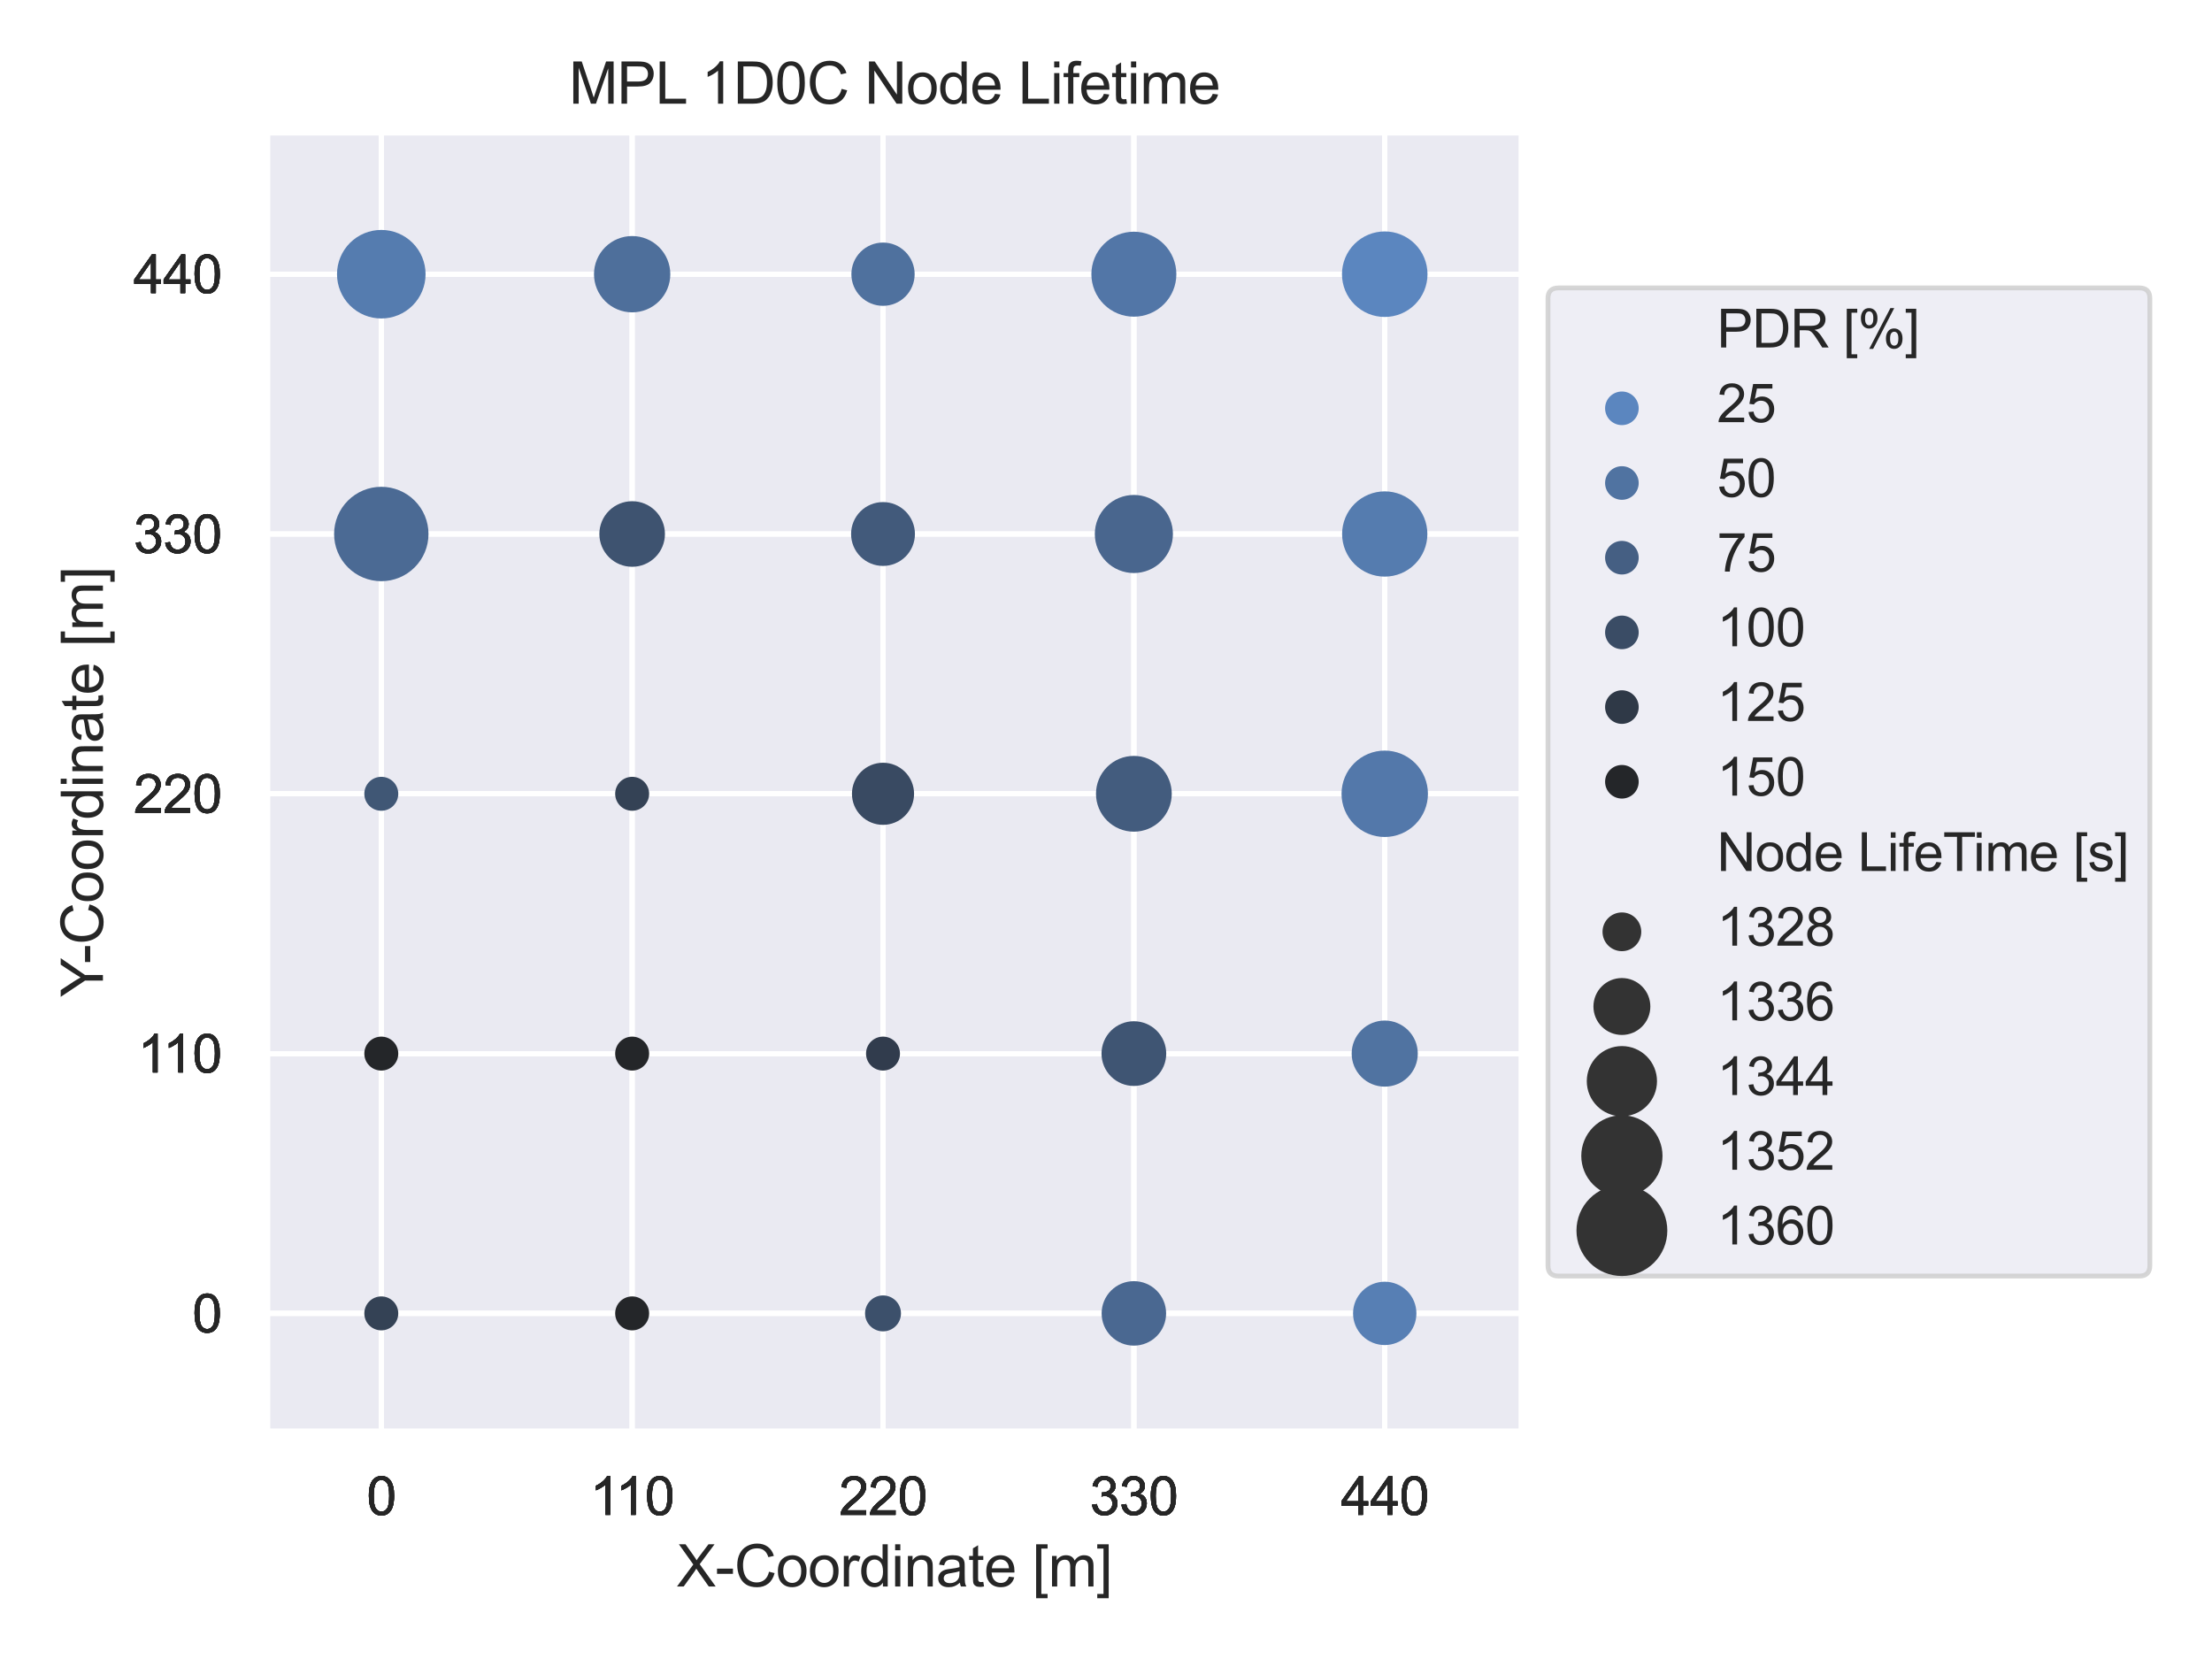 <?xml version="1.0" encoding="utf-8" standalone="no"?>
<!DOCTYPE svg PUBLIC "-//W3C//DTD SVG 1.1//EN"
  "http://www.w3.org/Graphics/SVG/1.1/DTD/svg11.dtd">
<svg xmlns:xlink="http://www.w3.org/1999/xlink" width="460.8pt" height="345.6pt" viewBox="0 0 460.8 345.6" xmlns="http://www.w3.org/2000/svg" version="1.1">
 <defs>
  <style type="text/css">*{stroke-linejoin: round; stroke-linecap: butt}</style>
 </defs>
 <g id="figure_1">
  <g id="patch_1">
   <path d="M 0 345.6 
L 460.8 345.6 
L 460.8 0 
L 0 0 
z
" style="fill: #ffffff"/>
  </g>
  <g id="axes_1">
   <g id="patch_2">
    <path d="M 55.676 298.204 
L 316.97 298.204 
L 316.97 27.6 
L 55.676 27.6 
z
" style="fill: #eaeaf2"/>
   </g>
   <g id="matplotlib.axis_1">
    <g id="xtick_1">
     <g id="line2d_1">
      <path d="M 79.43 298.204 
L 79.43 27.6 
" clip-path="url(#pc872384993)" style="fill: none; stroke: #ffffff; stroke-linecap: round"/>
     </g>
     <g id="text_1">
      <!-- 0 -->
      <g style="fill: #262626" transform="translate(76.372 315.577)scale(0.11 -0.11)">
       <defs>
        <path id="ArialMT-30" d="M 266 2259 
Q 266 3072 433 3567 
Q 600 4063 929 4331 
Q 1259 4600 1759 4600 
Q 2128 4600 2406 4451 
Q 2684 4303 2865 4023 
Q 3047 3744 3150 3342 
Q 3253 2941 3253 2259 
Q 3253 1453 3087 958 
Q 2922 463 2592 192 
Q 2263 -78 1759 -78 
Q 1097 -78 719 397 
Q 266 969 266 2259 
z
M 844 2259 
Q 844 1131 1108 757 
Q 1372 384 1759 384 
Q 2147 384 2411 759 
Q 2675 1134 2675 2259 
Q 2675 3391 2411 3762 
Q 2147 4134 1753 4134 
Q 1366 4134 1134 3806 
Q 844 3388 844 2259 
z
" transform="scale(0.016)"/>
       </defs>
       <use xlink:href="#ArialMT-30"/>
      </g>
     </g>
    </g>
    <g id="xtick_2">
     <g id="line2d_2">
      <path d="M 131.689 298.204 
L 131.689 27.6 
" clip-path="url(#pc872384993)" style="fill: none; stroke: #ffffff; stroke-linecap: round"/>
     </g>
     <g id="text_2">
      <!-- 110 -->
      <g style="fill: #262626" transform="translate(122.919 315.577)scale(0.11 -0.11)">
       <defs>
        <path id="ArialMT-31" d="M 2384 0 
L 1822 0 
L 1822 3584 
Q 1619 3391 1289 3197 
Q 959 3003 697 2906 
L 697 3450 
Q 1169 3672 1522 3987 
Q 1875 4303 2022 4600 
L 2384 4600 
L 2384 0 
z
" transform="scale(0.016)"/>
       </defs>
       <use xlink:href="#ArialMT-31"/>
       <use xlink:href="#ArialMT-31" x="48.24"/>
       <use xlink:href="#ArialMT-30" x="103.855"/>
      </g>
     </g>
    </g>
    <g id="xtick_3">
     <g id="line2d_3">
      <path d="M 183.948 298.204 
L 183.948 27.6 
" clip-path="url(#pc872384993)" style="fill: none; stroke: #ffffff; stroke-linecap: round"/>
     </g>
     <g id="text_3">
      <!-- 220 -->
      <g style="fill: #262626" transform="translate(174.772 315.577)scale(0.11 -0.11)">
       <defs>
        <path id="ArialMT-32" d="M 3222 541 
L 3222 0 
L 194 0 
Q 188 203 259 391 
Q 375 700 629 1000 
Q 884 1300 1366 1694 
Q 2113 2306 2375 2664 
Q 2638 3022 2638 3341 
Q 2638 3675 2398 3904 
Q 2159 4134 1775 4134 
Q 1369 4134 1125 3890 
Q 881 3647 878 3216 
L 300 3275 
Q 359 3922 746 4261 
Q 1134 4600 1788 4600 
Q 2447 4600 2831 4234 
Q 3216 3869 3216 3328 
Q 3216 3053 3103 2787 
Q 2991 2522 2730 2228 
Q 2469 1934 1863 1422 
Q 1356 997 1212 845 
Q 1069 694 975 541 
L 3222 541 
z
" transform="scale(0.016)"/>
       </defs>
       <use xlink:href="#ArialMT-32"/>
       <use xlink:href="#ArialMT-32" x="55.615"/>
       <use xlink:href="#ArialMT-30" x="111.23"/>
      </g>
     </g>
    </g>
    <g id="xtick_4">
     <g id="line2d_4">
      <path d="M 236.206 298.204 
L 236.206 27.6 
" clip-path="url(#pc872384993)" style="fill: none; stroke: #ffffff; stroke-linecap: round"/>
     </g>
     <g id="text_4">
      <!-- 330 -->
      <g style="fill: #262626" transform="translate(227.031 315.577)scale(0.11 -0.11)">
       <defs>
        <path id="ArialMT-33" d="M 269 1209 
L 831 1284 
Q 928 806 1161 595 
Q 1394 384 1728 384 
Q 2125 384 2398 659 
Q 2672 934 2672 1341 
Q 2672 1728 2419 1979 
Q 2166 2231 1775 2231 
Q 1616 2231 1378 2169 
L 1441 2663 
Q 1497 2656 1531 2656 
Q 1891 2656 2178 2843 
Q 2466 3031 2466 3422 
Q 2466 3731 2256 3934 
Q 2047 4138 1716 4138 
Q 1388 4138 1169 3931 
Q 950 3725 888 3313 
L 325 3413 
Q 428 3978 793 4289 
Q 1159 4600 1703 4600 
Q 2078 4600 2393 4439 
Q 2709 4278 2876 4000 
Q 3044 3722 3044 3409 
Q 3044 3113 2884 2869 
Q 2725 2625 2413 2481 
Q 2819 2388 3044 2092 
Q 3269 1797 3269 1353 
Q 3269 753 2831 336 
Q 2394 -81 1725 -81 
Q 1122 -81 723 278 
Q 325 638 269 1209 
z
" transform="scale(0.016)"/>
       </defs>
       <use xlink:href="#ArialMT-33"/>
       <use xlink:href="#ArialMT-33" x="55.615"/>
       <use xlink:href="#ArialMT-30" x="111.23"/>
      </g>
     </g>
    </g>
    <g id="xtick_5">
     <g id="line2d_5">
      <path d="M 288.465 298.204 
L 288.465 27.6 
" clip-path="url(#pc872384993)" style="fill: none; stroke: #ffffff; stroke-linecap: round"/>
     </g>
     <g id="text_5">
      <!-- 440 -->
      <g style="fill: #262626" transform="translate(279.29 315.577)scale(0.11 -0.11)">
       <defs>
        <path id="ArialMT-34" d="M 2069 0 
L 2069 1097 
L 81 1097 
L 81 1613 
L 2172 4581 
L 2631 4581 
L 2631 1613 
L 3250 1613 
L 3250 1097 
L 2631 1097 
L 2631 0 
L 2069 0 
z
M 2069 1613 
L 2069 3678 
L 634 1613 
L 2069 1613 
z
" transform="scale(0.016)"/>
       </defs>
       <use xlink:href="#ArialMT-34"/>
       <use xlink:href="#ArialMT-34" x="55.615"/>
       <use xlink:href="#ArialMT-30" x="111.23"/>
      </g>
     </g>
    </g>
    <g id="xtick_6">
     <g id="line2d_6">
      <path d="M 79.43 298.204 
L 79.43 27.6 
" clip-path="url(#pc872384993)" style="fill: none; stroke: #ffffff; stroke-linecap: round"/>
     </g>
     <g id="text_6">
      <!-- 0 -->
      <g style="fill: #262626" transform="translate(76.372 315.577)scale(0.11 -0.11)">
       <use xlink:href="#ArialMT-30"/>
      </g>
     </g>
    </g>
    <g id="xtick_7">
     <g id="line2d_7">
      <path d="M 131.689 298.204 
L 131.689 27.6 
" clip-path="url(#pc872384993)" style="fill: none; stroke: #ffffff; stroke-linecap: round"/>
     </g>
     <g id="text_7">
      <!-- 110 -->
      <g style="fill: #262626" transform="translate(122.919 315.577)scale(0.11 -0.11)">
       <use xlink:href="#ArialMT-31"/>
       <use xlink:href="#ArialMT-31" x="48.24"/>
       <use xlink:href="#ArialMT-30" x="103.855"/>
      </g>
     </g>
    </g>
    <g id="xtick_8">
     <g id="line2d_8">
      <path d="M 183.948 298.204 
L 183.948 27.6 
" clip-path="url(#pc872384993)" style="fill: none; stroke: #ffffff; stroke-linecap: round"/>
     </g>
     <g id="text_8">
      <!-- 220 -->
      <g style="fill: #262626" transform="translate(174.772 315.577)scale(0.11 -0.11)">
       <use xlink:href="#ArialMT-32"/>
       <use xlink:href="#ArialMT-32" x="55.615"/>
       <use xlink:href="#ArialMT-30" x="111.23"/>
      </g>
     </g>
    </g>
    <g id="xtick_9">
     <g id="line2d_9">
      <path d="M 236.206 298.204 
L 236.206 27.6 
" clip-path="url(#pc872384993)" style="fill: none; stroke: #ffffff; stroke-linecap: round"/>
     </g>
     <g id="text_9">
      <!-- 330 -->
      <g style="fill: #262626" transform="translate(227.031 315.577)scale(0.11 -0.11)">
       <use xlink:href="#ArialMT-33"/>
       <use xlink:href="#ArialMT-33" x="55.615"/>
       <use xlink:href="#ArialMT-30" x="111.23"/>
      </g>
     </g>
    </g>
    <g id="xtick_10">
     <g id="line2d_10">
      <path d="M 288.465 298.204 
L 288.465 27.6 
" clip-path="url(#pc872384993)" style="fill: none; stroke: #ffffff; stroke-linecap: round"/>
     </g>
     <g id="text_10">
      <!-- 440 -->
      <g style="fill: #262626" transform="translate(279.29 315.577)scale(0.11 -0.11)">
       <use xlink:href="#ArialMT-34"/>
       <use xlink:href="#ArialMT-34" x="55.615"/>
       <use xlink:href="#ArialMT-30" x="111.23"/>
      </g>
     </g>
    </g>
    <g id="xtick_11">
     <g id="line2d_11">
      <path d="M 79.43 298.204 
L 79.43 27.6 
" clip-path="url(#pc872384993)" style="fill: none; stroke: #ffffff; stroke-linecap: round"/>
     </g>
     <g id="text_11">
      <!-- 0 -->
      <g style="fill: #262626" transform="translate(76.372 315.577)scale(0.11 -0.11)">
       <use xlink:href="#ArialMT-30"/>
      </g>
     </g>
    </g>
    <g id="xtick_12">
     <g id="line2d_12">
      <path d="M 131.689 298.204 
L 131.689 27.6 
" clip-path="url(#pc872384993)" style="fill: none; stroke: #ffffff; stroke-linecap: round"/>
     </g>
     <g id="text_12">
      <!-- 110 -->
      <g style="fill: #262626" transform="translate(122.919 315.577)scale(0.11 -0.11)">
       <use xlink:href="#ArialMT-31"/>
       <use xlink:href="#ArialMT-31" x="48.24"/>
       <use xlink:href="#ArialMT-30" x="103.855"/>
      </g>
     </g>
    </g>
    <g id="xtick_13">
     <g id="line2d_13">
      <path d="M 183.948 298.204 
L 183.948 27.6 
" clip-path="url(#pc872384993)" style="fill: none; stroke: #ffffff; stroke-linecap: round"/>
     </g>
     <g id="text_13">
      <!-- 220 -->
      <g style="fill: #262626" transform="translate(174.772 315.577)scale(0.11 -0.11)">
       <use xlink:href="#ArialMT-32"/>
       <use xlink:href="#ArialMT-32" x="55.615"/>
       <use xlink:href="#ArialMT-30" x="111.23"/>
      </g>
     </g>
    </g>
    <g id="xtick_14">
     <g id="line2d_14">
      <path d="M 236.206 298.204 
L 236.206 27.6 
" clip-path="url(#pc872384993)" style="fill: none; stroke: #ffffff; stroke-linecap: round"/>
     </g>
     <g id="text_14">
      <!-- 330 -->
      <g style="fill: #262626" transform="translate(227.031 315.577)scale(0.11 -0.11)">
       <use xlink:href="#ArialMT-33"/>
       <use xlink:href="#ArialMT-33" x="55.615"/>
       <use xlink:href="#ArialMT-30" x="111.23"/>
      </g>
     </g>
    </g>
    <g id="xtick_15">
     <g id="line2d_15">
      <path d="M 288.465 298.204 
L 288.465 27.6 
" clip-path="url(#pc872384993)" style="fill: none; stroke: #ffffff; stroke-linecap: round"/>
     </g>
     <g id="text_15">
      <!-- 440 -->
      <g style="fill: #262626" transform="translate(279.29 315.577)scale(0.11 -0.11)">
       <use xlink:href="#ArialMT-34"/>
       <use xlink:href="#ArialMT-34" x="55.615"/>
       <use xlink:href="#ArialMT-30" x="111.23"/>
      </g>
     </g>
    </g>
    <g id="xtick_16">
     <g id="line2d_16">
      <path d="M 79.43 298.204 
L 79.43 27.6 
" clip-path="url(#pc872384993)" style="fill: none; stroke: #ffffff; stroke-linecap: round"/>
     </g>
     <g id="text_16">
      <!-- 0 -->
      <g style="fill: #262626" transform="translate(76.372 315.577)scale(0.11 -0.11)">
       <use xlink:href="#ArialMT-30"/>
      </g>
     </g>
    </g>
    <g id="xtick_17">
     <g id="line2d_17">
      <path d="M 131.689 298.204 
L 131.689 27.6 
" clip-path="url(#pc872384993)" style="fill: none; stroke: #ffffff; stroke-linecap: round"/>
     </g>
     <g id="text_17">
      <!-- 110 -->
      <g style="fill: #262626" transform="translate(122.919 315.577)scale(0.11 -0.11)">
       <use xlink:href="#ArialMT-31"/>
       <use xlink:href="#ArialMT-31" x="48.24"/>
       <use xlink:href="#ArialMT-30" x="103.855"/>
      </g>
     </g>
    </g>
    <g id="xtick_18">
     <g id="line2d_18">
      <path d="M 183.948 298.204 
L 183.948 27.6 
" clip-path="url(#pc872384993)" style="fill: none; stroke: #ffffff; stroke-linecap: round"/>
     </g>
     <g id="text_18">
      <!-- 220 -->
      <g style="fill: #262626" transform="translate(174.772 315.577)scale(0.11 -0.11)">
       <use xlink:href="#ArialMT-32"/>
       <use xlink:href="#ArialMT-32" x="55.615"/>
       <use xlink:href="#ArialMT-30" x="111.23"/>
      </g>
     </g>
    </g>
    <g id="xtick_19">
     <g id="line2d_19">
      <path d="M 236.206 298.204 
L 236.206 27.6 
" clip-path="url(#pc872384993)" style="fill: none; stroke: #ffffff; stroke-linecap: round"/>
     </g>
     <g id="text_19">
      <!-- 330 -->
      <g style="fill: #262626" transform="translate(227.031 315.577)scale(0.11 -0.11)">
       <use xlink:href="#ArialMT-33"/>
       <use xlink:href="#ArialMT-33" x="55.615"/>
       <use xlink:href="#ArialMT-30" x="111.23"/>
      </g>
     </g>
    </g>
    <g id="xtick_20">
     <g id="line2d_20">
      <path d="M 288.465 298.204 
L 288.465 27.6 
" clip-path="url(#pc872384993)" style="fill: none; stroke: #ffffff; stroke-linecap: round"/>
     </g>
     <g id="text_20">
      <!-- 440 -->
      <g style="fill: #262626" transform="translate(279.29 315.577)scale(0.11 -0.11)">
       <use xlink:href="#ArialMT-34"/>
       <use xlink:href="#ArialMT-34" x="55.615"/>
       <use xlink:href="#ArialMT-30" x="111.23"/>
      </g>
     </g>
    </g>
    <g id="xtick_21">
     <g id="line2d_21">
      <path d="M 79.43 298.204 
L 79.43 27.6 
" clip-path="url(#pc872384993)" style="fill: none; stroke: #ffffff; stroke-linecap: round"/>
     </g>
     <g id="text_21">
      <!-- 0 -->
      <g style="fill: #262626" transform="translate(76.372 315.577)scale(0.11 -0.11)">
       <use xlink:href="#ArialMT-30"/>
      </g>
     </g>
    </g>
    <g id="xtick_22">
     <g id="line2d_22">
      <path d="M 131.689 298.204 
L 131.689 27.6 
" clip-path="url(#pc872384993)" style="fill: none; stroke: #ffffff; stroke-linecap: round"/>
     </g>
     <g id="text_22">
      <!-- 110 -->
      <g style="fill: #262626" transform="translate(122.919 315.577)scale(0.11 -0.11)">
       <use xlink:href="#ArialMT-31"/>
       <use xlink:href="#ArialMT-31" x="48.24"/>
       <use xlink:href="#ArialMT-30" x="103.855"/>
      </g>
     </g>
    </g>
    <g id="xtick_23">
     <g id="line2d_23">
      <path d="M 183.948 298.204 
L 183.948 27.6 
" clip-path="url(#pc872384993)" style="fill: none; stroke: #ffffff; stroke-linecap: round"/>
     </g>
     <g id="text_23">
      <!-- 220 -->
      <g style="fill: #262626" transform="translate(174.772 315.577)scale(0.11 -0.11)">
       <use xlink:href="#ArialMT-32"/>
       <use xlink:href="#ArialMT-32" x="55.615"/>
       <use xlink:href="#ArialMT-30" x="111.23"/>
      </g>
     </g>
    </g>
    <g id="xtick_24">
     <g id="line2d_24">
      <path d="M 236.206 298.204 
L 236.206 27.6 
" clip-path="url(#pc872384993)" style="fill: none; stroke: #ffffff; stroke-linecap: round"/>
     </g>
     <g id="text_24">
      <!-- 330 -->
      <g style="fill: #262626" transform="translate(227.031 315.577)scale(0.11 -0.11)">
       <use xlink:href="#ArialMT-33"/>
       <use xlink:href="#ArialMT-33" x="55.615"/>
       <use xlink:href="#ArialMT-30" x="111.23"/>
      </g>
     </g>
    </g>
    <g id="xtick_25">
     <g id="line2d_25">
      <path d="M 288.465 298.204 
L 288.465 27.6 
" clip-path="url(#pc872384993)" style="fill: none; stroke: #ffffff; stroke-linecap: round"/>
     </g>
     <g id="text_25">
      <!-- 440 -->
      <g style="fill: #262626" transform="translate(279.29 315.577)scale(0.11 -0.11)">
       <use xlink:href="#ArialMT-34"/>
       <use xlink:href="#ArialMT-34" x="55.615"/>
       <use xlink:href="#ArialMT-30" x="111.23"/>
      </g>
     </g>
    </g>
    <g id="text_26">
     <!-- X-Coordinate [m] -->
     <g style="fill: #262626" transform="translate(140.974 330.499)scale(0.12 -0.12)">
      <defs>
       <path id="ArialMT-58" d="M 28 0 
L 1800 2388 
L 238 4581 
L 959 4581 
L 1791 3406 
Q 2050 3041 2159 2844 
Q 2313 3094 2522 3366 
L 3444 4581 
L 4103 4581 
L 2494 2422 
L 4228 0 
L 3478 0 
L 2325 1634 
Q 2228 1775 2125 1941 
Q 1972 1691 1906 1597 
L 756 0 
L 28 0 
z
" transform="scale(0.016)"/>
       <path id="ArialMT-2d" d="M 203 1375 
L 203 1941 
L 1931 1941 
L 1931 1375 
L 203 1375 
z
" transform="scale(0.016)"/>
       <path id="ArialMT-43" d="M 3763 1606 
L 4369 1453 
Q 4178 706 3683 314 
Q 3188 -78 2472 -78 
Q 1731 -78 1267 223 
Q 803 525 561 1097 
Q 319 1669 319 2325 
Q 319 3041 592 3573 
Q 866 4106 1370 4382 
Q 1875 4659 2481 4659 
Q 3169 4659 3637 4309 
Q 4106 3959 4291 3325 
L 3694 3184 
Q 3534 3684 3231 3912 
Q 2928 4141 2469 4141 
Q 1941 4141 1586 3887 
Q 1231 3634 1087 3207 
Q 944 2781 944 2328 
Q 944 1744 1114 1308 
Q 1284 872 1643 656 
Q 2003 441 2422 441 
Q 2931 441 3284 734 
Q 3638 1028 3763 1606 
z
" transform="scale(0.016)"/>
       <path id="ArialMT-6f" d="M 213 1659 
Q 213 2581 725 3025 
Q 1153 3394 1769 3394 
Q 2453 3394 2887 2945 
Q 3322 2497 3322 1706 
Q 3322 1066 3130 698 
Q 2938 331 2570 128 
Q 2203 -75 1769 -75 
Q 1072 -75 642 372 
Q 213 819 213 1659 
z
M 791 1659 
Q 791 1022 1069 705 
Q 1347 388 1769 388 
Q 2188 388 2466 706 
Q 2744 1025 2744 1678 
Q 2744 2294 2464 2611 
Q 2184 2928 1769 2928 
Q 1347 2928 1069 2612 
Q 791 2297 791 1659 
z
" transform="scale(0.016)"/>
       <path id="ArialMT-72" d="M 416 0 
L 416 3319 
L 922 3319 
L 922 2816 
Q 1116 3169 1280 3281 
Q 1444 3394 1641 3394 
Q 1925 3394 2219 3213 
L 2025 2691 
Q 1819 2813 1613 2813 
Q 1428 2813 1281 2702 
Q 1134 2591 1072 2394 
Q 978 2094 978 1738 
L 978 0 
L 416 0 
z
" transform="scale(0.016)"/>
       <path id="ArialMT-64" d="M 2575 0 
L 2575 419 
Q 2259 -75 1647 -75 
Q 1250 -75 917 144 
Q 584 363 401 755 
Q 219 1147 219 1656 
Q 219 2153 384 2558 
Q 550 2963 881 3178 
Q 1213 3394 1622 3394 
Q 1922 3394 2156 3267 
Q 2391 3141 2538 2938 
L 2538 4581 
L 3097 4581 
L 3097 0 
L 2575 0 
z
M 797 1656 
Q 797 1019 1065 703 
Q 1334 388 1700 388 
Q 2069 388 2326 689 
Q 2584 991 2584 1609 
Q 2584 2291 2321 2609 
Q 2059 2928 1675 2928 
Q 1300 2928 1048 2622 
Q 797 2316 797 1656 
z
" transform="scale(0.016)"/>
       <path id="ArialMT-69" d="M 425 3934 
L 425 4581 
L 988 4581 
L 988 3934 
L 425 3934 
z
M 425 0 
L 425 3319 
L 988 3319 
L 988 0 
L 425 0 
z
" transform="scale(0.016)"/>
       <path id="ArialMT-6e" d="M 422 0 
L 422 3319 
L 928 3319 
L 928 2847 
Q 1294 3394 1984 3394 
Q 2284 3394 2536 3286 
Q 2788 3178 2913 3003 
Q 3038 2828 3088 2588 
Q 3119 2431 3119 2041 
L 3119 0 
L 2556 0 
L 2556 2019 
Q 2556 2363 2490 2533 
Q 2425 2703 2258 2804 
Q 2091 2906 1866 2906 
Q 1506 2906 1245 2678 
Q 984 2450 984 1813 
L 984 0 
L 422 0 
z
" transform="scale(0.016)"/>
       <path id="ArialMT-61" d="M 2588 409 
Q 2275 144 1986 34 
Q 1697 -75 1366 -75 
Q 819 -75 525 192 
Q 231 459 231 875 
Q 231 1119 342 1320 
Q 453 1522 633 1644 
Q 813 1766 1038 1828 
Q 1203 1872 1538 1913 
Q 2219 1994 2541 2106 
Q 2544 2222 2544 2253 
Q 2544 2597 2384 2738 
Q 2169 2928 1744 2928 
Q 1347 2928 1158 2789 
Q 969 2650 878 2297 
L 328 2372 
Q 403 2725 575 2942 
Q 747 3159 1072 3276 
Q 1397 3394 1825 3394 
Q 2250 3394 2515 3294 
Q 2781 3194 2906 3042 
Q 3031 2891 3081 2659 
Q 3109 2516 3109 2141 
L 3109 1391 
Q 3109 606 3145 398 
Q 3181 191 3288 0 
L 2700 0 
Q 2613 175 2588 409 
z
M 2541 1666 
Q 2234 1541 1622 1453 
Q 1275 1403 1131 1340 
Q 988 1278 909 1158 
Q 831 1038 831 891 
Q 831 666 1001 516 
Q 1172 366 1500 366 
Q 1825 366 2078 508 
Q 2331 650 2450 897 
Q 2541 1088 2541 1459 
L 2541 1666 
z
" transform="scale(0.016)"/>
       <path id="ArialMT-74" d="M 1650 503 
L 1731 6 
Q 1494 -44 1306 -44 
Q 1000 -44 831 53 
Q 663 150 594 308 
Q 525 466 525 972 
L 525 2881 
L 113 2881 
L 113 3319 
L 525 3319 
L 525 4141 
L 1084 4478 
L 1084 3319 
L 1650 3319 
L 1650 2881 
L 1084 2881 
L 1084 941 
Q 1084 700 1114 631 
Q 1144 563 1211 522 
Q 1278 481 1403 481 
Q 1497 481 1650 503 
z
" transform="scale(0.016)"/>
       <path id="ArialMT-65" d="M 2694 1069 
L 3275 997 
Q 3138 488 2766 206 
Q 2394 -75 1816 -75 
Q 1088 -75 661 373 
Q 234 822 234 1631 
Q 234 2469 665 2931 
Q 1097 3394 1784 3394 
Q 2450 3394 2872 2941 
Q 3294 2488 3294 1666 
Q 3294 1616 3291 1516 
L 816 1516 
Q 847 969 1125 678 
Q 1403 388 1819 388 
Q 2128 388 2347 550 
Q 2566 713 2694 1069 
z
M 847 1978 
L 2700 1978 
Q 2663 2397 2488 2606 
Q 2219 2931 1791 2931 
Q 1403 2931 1139 2672 
Q 875 2413 847 1978 
z
" transform="scale(0.016)"/>
       <path id="ArialMT-20" transform="scale(0.016)"/>
       <path id="ArialMT-5b" d="M 434 -1272 
L 434 4581 
L 1675 4581 
L 1675 4116 
L 997 4116 
L 997 -806 
L 1675 -806 
L 1675 -1272 
L 434 -1272 
z
" transform="scale(0.016)"/>
       <path id="ArialMT-6d" d="M 422 0 
L 422 3319 
L 925 3319 
L 925 2853 
Q 1081 3097 1340 3245 
Q 1600 3394 1931 3394 
Q 2300 3394 2536 3241 
Q 2772 3088 2869 2813 
Q 3263 3394 3894 3394 
Q 4388 3394 4653 3120 
Q 4919 2847 4919 2278 
L 4919 0 
L 4359 0 
L 4359 2091 
Q 4359 2428 4304 2576 
Q 4250 2725 4106 2815 
Q 3963 2906 3769 2906 
Q 3419 2906 3187 2673 
Q 2956 2441 2956 1928 
L 2956 0 
L 2394 0 
L 2394 2156 
Q 2394 2531 2256 2718 
Q 2119 2906 1806 2906 
Q 1569 2906 1367 2781 
Q 1166 2656 1075 2415 
Q 984 2175 984 1722 
L 984 0 
L 422 0 
z
" transform="scale(0.016)"/>
       <path id="ArialMT-5d" d="M 1363 -1272 
L 122 -1272 
L 122 -806 
L 800 -806 
L 800 4116 
L 122 4116 
L 122 4581 
L 1363 4581 
L 1363 -1272 
z
" transform="scale(0.016)"/>
      </defs>
      <use xlink:href="#ArialMT-58"/>
      <use xlink:href="#ArialMT-2d" x="66.699"/>
      <use xlink:href="#ArialMT-43" x="100"/>
      <use xlink:href="#ArialMT-6f" x="172.217"/>
      <use xlink:href="#ArialMT-6f" x="227.832"/>
      <use xlink:href="#ArialMT-72" x="283.447"/>
      <use xlink:href="#ArialMT-64" x="316.748"/>
      <use xlink:href="#ArialMT-69" x="372.363"/>
      <use xlink:href="#ArialMT-6e" x="394.58"/>
      <use xlink:href="#ArialMT-61" x="450.195"/>
      <use xlink:href="#ArialMT-74" x="505.811"/>
      <use xlink:href="#ArialMT-65" x="533.594"/>
      <use xlink:href="#ArialMT-20" x="589.209"/>
      <use xlink:href="#ArialMT-5b" x="616.992"/>
      <use xlink:href="#ArialMT-6d" x="644.775"/>
      <use xlink:href="#ArialMT-5d" x="728.076"/>
     </g>
    </g>
   </g>
   <g id="matplotlib.axis_2">
    <g id="ytick_1">
     <g id="line2d_26">
      <path d="M 55.676 273.603 
L 316.97 273.603 
" clip-path="url(#pc872384993)" style="fill: none; stroke: #ffffff; stroke-linecap: round"/>
     </g>
     <g id="text_27">
      <!-- 0 -->
      <g style="fill: #262626" transform="translate(40.059 277.54)scale(0.11 -0.11)">
       <use xlink:href="#ArialMT-30"/>
      </g>
     </g>
    </g>
    <g id="ytick_2">
     <g id="line2d_27">
      <path d="M 55.676 273.603 
L 316.97 273.603 
" clip-path="url(#pc872384993)" style="fill: none; stroke: #ffffff; stroke-linecap: round"/>
     </g>
     <g id="text_28">
      <!-- 0 -->
      <g style="fill: #262626" transform="translate(40.059 277.54)scale(0.11 -0.11)">
       <use xlink:href="#ArialMT-30"/>
      </g>
     </g>
    </g>
    <g id="ytick_3">
     <g id="line2d_28">
      <path d="M 55.676 273.603 
L 316.97 273.603 
" clip-path="url(#pc872384993)" style="fill: none; stroke: #ffffff; stroke-linecap: round"/>
     </g>
     <g id="text_29">
      <!-- 0 -->
      <g style="fill: #262626" transform="translate(40.059 277.54)scale(0.11 -0.11)">
       <use xlink:href="#ArialMT-30"/>
      </g>
     </g>
    </g>
    <g id="ytick_4">
     <g id="line2d_29">
      <path d="M 55.676 273.603 
L 316.97 273.603 
" clip-path="url(#pc872384993)" style="fill: none; stroke: #ffffff; stroke-linecap: round"/>
     </g>
     <g id="text_30">
      <!-- 0 -->
      <g style="fill: #262626" transform="translate(40.059 277.54)scale(0.11 -0.11)">
       <use xlink:href="#ArialMT-30"/>
      </g>
     </g>
    </g>
    <g id="ytick_5">
     <g id="line2d_30">
      <path d="M 55.676 273.603 
L 316.97 273.603 
" clip-path="url(#pc872384993)" style="fill: none; stroke: #ffffff; stroke-linecap: round"/>
     </g>
     <g id="text_31">
      <!-- 0 -->
      <g style="fill: #262626" transform="translate(40.059 277.54)scale(0.11 -0.11)">
       <use xlink:href="#ArialMT-30"/>
      </g>
     </g>
    </g>
    <g id="ytick_6">
     <g id="line2d_31">
      <path d="M 55.676 219.483 
L 316.97 219.483 
" clip-path="url(#pc872384993)" style="fill: none; stroke: #ffffff; stroke-linecap: round"/>
     </g>
     <g id="text_32">
      <!-- 110 -->
      <g style="fill: #262626" transform="translate(28.636 223.419)scale(0.11 -0.11)">
       <use xlink:href="#ArialMT-31"/>
       <use xlink:href="#ArialMT-31" x="48.24"/>
       <use xlink:href="#ArialMT-30" x="103.855"/>
      </g>
     </g>
    </g>
    <g id="ytick_7">
     <g id="line2d_32">
      <path d="M 55.676 219.483 
L 316.97 219.483 
" clip-path="url(#pc872384993)" style="fill: none; stroke: #ffffff; stroke-linecap: round"/>
     </g>
     <g id="text_33">
      <!-- 110 -->
      <g style="fill: #262626" transform="translate(28.636 223.419)scale(0.11 -0.11)">
       <use xlink:href="#ArialMT-31"/>
       <use xlink:href="#ArialMT-31" x="48.24"/>
       <use xlink:href="#ArialMT-30" x="103.855"/>
      </g>
     </g>
    </g>
    <g id="ytick_8">
     <g id="line2d_33">
      <path d="M 55.676 219.483 
L 316.97 219.483 
" clip-path="url(#pc872384993)" style="fill: none; stroke: #ffffff; stroke-linecap: round"/>
     </g>
     <g id="text_34">
      <!-- 110 -->
      <g style="fill: #262626" transform="translate(28.636 223.419)scale(0.11 -0.11)">
       <use xlink:href="#ArialMT-31"/>
       <use xlink:href="#ArialMT-31" x="48.24"/>
       <use xlink:href="#ArialMT-30" x="103.855"/>
      </g>
     </g>
    </g>
    <g id="ytick_9">
     <g id="line2d_34">
      <path d="M 55.676 219.483 
L 316.97 219.483 
" clip-path="url(#pc872384993)" style="fill: none; stroke: #ffffff; stroke-linecap: round"/>
     </g>
     <g id="text_35">
      <!-- 110 -->
      <g style="fill: #262626" transform="translate(28.636 223.419)scale(0.11 -0.11)">
       <use xlink:href="#ArialMT-31"/>
       <use xlink:href="#ArialMT-31" x="48.24"/>
       <use xlink:href="#ArialMT-30" x="103.855"/>
      </g>
     </g>
    </g>
    <g id="ytick_10">
     <g id="line2d_35">
      <path d="M 55.676 219.483 
L 316.97 219.483 
" clip-path="url(#pc872384993)" style="fill: none; stroke: #ffffff; stroke-linecap: round"/>
     </g>
     <g id="text_36">
      <!-- 110 -->
      <g style="fill: #262626" transform="translate(28.636 223.419)scale(0.11 -0.11)">
       <use xlink:href="#ArialMT-31"/>
       <use xlink:href="#ArialMT-31" x="48.24"/>
       <use xlink:href="#ArialMT-30" x="103.855"/>
      </g>
     </g>
    </g>
    <g id="ytick_11">
     <g id="line2d_36">
      <path d="M 55.676 165.362 
L 316.97 165.362 
" clip-path="url(#pc872384993)" style="fill: none; stroke: #ffffff; stroke-linecap: round"/>
     </g>
     <g id="text_37">
      <!-- 220 -->
      <g style="fill: #262626" transform="translate(27.825 169.299)scale(0.11 -0.11)">
       <use xlink:href="#ArialMT-32"/>
       <use xlink:href="#ArialMT-32" x="55.615"/>
       <use xlink:href="#ArialMT-30" x="111.23"/>
      </g>
     </g>
    </g>
    <g id="ytick_12">
     <g id="line2d_37">
      <path d="M 55.676 165.362 
L 316.97 165.362 
" clip-path="url(#pc872384993)" style="fill: none; stroke: #ffffff; stroke-linecap: round"/>
     </g>
     <g id="text_38">
      <!-- 220 -->
      <g style="fill: #262626" transform="translate(27.825 169.299)scale(0.11 -0.11)">
       <use xlink:href="#ArialMT-32"/>
       <use xlink:href="#ArialMT-32" x="55.615"/>
       <use xlink:href="#ArialMT-30" x="111.23"/>
      </g>
     </g>
    </g>
    <g id="ytick_13">
     <g id="line2d_38">
      <path d="M 55.676 165.362 
L 316.97 165.362 
" clip-path="url(#pc872384993)" style="fill: none; stroke: #ffffff; stroke-linecap: round"/>
     </g>
     <g id="text_39">
      <!-- 220 -->
      <g style="fill: #262626" transform="translate(27.825 169.299)scale(0.11 -0.11)">
       <use xlink:href="#ArialMT-32"/>
       <use xlink:href="#ArialMT-32" x="55.615"/>
       <use xlink:href="#ArialMT-30" x="111.23"/>
      </g>
     </g>
    </g>
    <g id="ytick_14">
     <g id="line2d_39">
      <path d="M 55.676 165.362 
L 316.97 165.362 
" clip-path="url(#pc872384993)" style="fill: none; stroke: #ffffff; stroke-linecap: round"/>
     </g>
     <g id="text_40">
      <!-- 220 -->
      <g style="fill: #262626" transform="translate(27.825 169.299)scale(0.11 -0.11)">
       <use xlink:href="#ArialMT-32"/>
       <use xlink:href="#ArialMT-32" x="55.615"/>
       <use xlink:href="#ArialMT-30" x="111.23"/>
      </g>
     </g>
    </g>
    <g id="ytick_15">
     <g id="line2d_40">
      <path d="M 55.676 165.362 
L 316.97 165.362 
" clip-path="url(#pc872384993)" style="fill: none; stroke: #ffffff; stroke-linecap: round"/>
     </g>
     <g id="text_41">
      <!-- 220 -->
      <g style="fill: #262626" transform="translate(27.825 169.299)scale(0.11 -0.11)">
       <use xlink:href="#ArialMT-32"/>
       <use xlink:href="#ArialMT-32" x="55.615"/>
       <use xlink:href="#ArialMT-30" x="111.23"/>
      </g>
     </g>
    </g>
    <g id="ytick_16">
     <g id="line2d_41">
      <path d="M 55.676 111.241 
L 316.97 111.241 
" clip-path="url(#pc872384993)" style="fill: none; stroke: #ffffff; stroke-linecap: round"/>
     </g>
     <g id="text_42">
      <!-- 330 -->
      <g style="fill: #262626" transform="translate(27.825 115.178)scale(0.11 -0.11)">
       <use xlink:href="#ArialMT-33"/>
       <use xlink:href="#ArialMT-33" x="55.615"/>
       <use xlink:href="#ArialMT-30" x="111.23"/>
      </g>
     </g>
    </g>
    <g id="ytick_17">
     <g id="line2d_42">
      <path d="M 55.676 111.241 
L 316.97 111.241 
" clip-path="url(#pc872384993)" style="fill: none; stroke: #ffffff; stroke-linecap: round"/>
     </g>
     <g id="text_43">
      <!-- 330 -->
      <g style="fill: #262626" transform="translate(27.825 115.178)scale(0.11 -0.11)">
       <use xlink:href="#ArialMT-33"/>
       <use xlink:href="#ArialMT-33" x="55.615"/>
       <use xlink:href="#ArialMT-30" x="111.23"/>
      </g>
     </g>
    </g>
    <g id="ytick_18">
     <g id="line2d_43">
      <path d="M 55.676 111.241 
L 316.97 111.241 
" clip-path="url(#pc872384993)" style="fill: none; stroke: #ffffff; stroke-linecap: round"/>
     </g>
     <g id="text_44">
      <!-- 330 -->
      <g style="fill: #262626" transform="translate(27.825 115.178)scale(0.11 -0.11)">
       <use xlink:href="#ArialMT-33"/>
       <use xlink:href="#ArialMT-33" x="55.615"/>
       <use xlink:href="#ArialMT-30" x="111.23"/>
      </g>
     </g>
    </g>
    <g id="ytick_19">
     <g id="line2d_44">
      <path d="M 55.676 111.241 
L 316.97 111.241 
" clip-path="url(#pc872384993)" style="fill: none; stroke: #ffffff; stroke-linecap: round"/>
     </g>
     <g id="text_45">
      <!-- 330 -->
      <g style="fill: #262626" transform="translate(27.825 115.178)scale(0.11 -0.11)">
       <use xlink:href="#ArialMT-33"/>
       <use xlink:href="#ArialMT-33" x="55.615"/>
       <use xlink:href="#ArialMT-30" x="111.23"/>
      </g>
     </g>
    </g>
    <g id="ytick_20">
     <g id="line2d_45">
      <path d="M 55.676 111.241 
L 316.97 111.241 
" clip-path="url(#pc872384993)" style="fill: none; stroke: #ffffff; stroke-linecap: round"/>
     </g>
     <g id="text_46">
      <!-- 330 -->
      <g style="fill: #262626" transform="translate(27.825 115.178)scale(0.11 -0.11)">
       <use xlink:href="#ArialMT-33"/>
       <use xlink:href="#ArialMT-33" x="55.615"/>
       <use xlink:href="#ArialMT-30" x="111.23"/>
      </g>
     </g>
    </g>
    <g id="ytick_21">
     <g id="line2d_46">
      <path d="M 55.676 57.12 
L 316.97 57.12 
" clip-path="url(#pc872384993)" style="fill: none; stroke: #ffffff; stroke-linecap: round"/>
     </g>
     <g id="text_47">
      <!-- 440 -->
      <g style="fill: #262626" transform="translate(27.825 61.057)scale(0.11 -0.11)">
       <use xlink:href="#ArialMT-34"/>
       <use xlink:href="#ArialMT-34" x="55.615"/>
       <use xlink:href="#ArialMT-30" x="111.23"/>
      </g>
     </g>
    </g>
    <g id="ytick_22">
     <g id="line2d_47">
      <path d="M 55.676 57.12 
L 316.97 57.12 
" clip-path="url(#pc872384993)" style="fill: none; stroke: #ffffff; stroke-linecap: round"/>
     </g>
     <g id="text_48">
      <!-- 440 -->
      <g style="fill: #262626" transform="translate(27.825 61.057)scale(0.11 -0.11)">
       <use xlink:href="#ArialMT-34"/>
       <use xlink:href="#ArialMT-34" x="55.615"/>
       <use xlink:href="#ArialMT-30" x="111.23"/>
      </g>
     </g>
    </g>
    <g id="ytick_23">
     <g id="line2d_48">
      <path d="M 55.676 57.12 
L 316.97 57.12 
" clip-path="url(#pc872384993)" style="fill: none; stroke: #ffffff; stroke-linecap: round"/>
     </g>
     <g id="text_49">
      <!-- 440 -->
      <g style="fill: #262626" transform="translate(27.825 61.057)scale(0.11 -0.11)">
       <use xlink:href="#ArialMT-34"/>
       <use xlink:href="#ArialMT-34" x="55.615"/>
       <use xlink:href="#ArialMT-30" x="111.23"/>
      </g>
     </g>
    </g>
    <g id="ytick_24">
     <g id="line2d_49">
      <path d="M 55.676 57.12 
L 316.97 57.12 
" clip-path="url(#pc872384993)" style="fill: none; stroke: #ffffff; stroke-linecap: round"/>
     </g>
     <g id="text_50">
      <!-- 440 -->
      <g style="fill: #262626" transform="translate(27.825 61.057)scale(0.11 -0.11)">
       <use xlink:href="#ArialMT-34"/>
       <use xlink:href="#ArialMT-34" x="55.615"/>
       <use xlink:href="#ArialMT-30" x="111.23"/>
      </g>
     </g>
    </g>
    <g id="ytick_25">
     <g id="line2d_50">
      <path d="M 55.676 57.12 
L 316.97 57.12 
" clip-path="url(#pc872384993)" style="fill: none; stroke: #ffffff; stroke-linecap: round"/>
     </g>
     <g id="text_51">
      <!-- 440 -->
      <g style="fill: #262626" transform="translate(27.825 61.057)scale(0.11 -0.11)">
       <use xlink:href="#ArialMT-34"/>
       <use xlink:href="#ArialMT-34" x="55.615"/>
       <use xlink:href="#ArialMT-30" x="111.23"/>
      </g>
     </g>
    </g>
    <g id="text_52">
     <!-- Y-Coordinate [m] -->
     <g style="fill: #262626" transform="translate(21.44 207.703)rotate(-90)scale(0.12 -0.12)">
      <defs>
       <path id="ArialMT-59" d="M 1784 0 
L 1784 1941 
L 19 4581 
L 756 4581 
L 1659 3200 
Q 1909 2813 2125 2425 
Q 2331 2784 2625 3234 
L 3513 4581 
L 4219 4581 
L 2391 1941 
L 2391 0 
L 1784 0 
z
" transform="scale(0.016)"/>
      </defs>
      <use xlink:href="#ArialMT-59"/>
      <use xlink:href="#ArialMT-2d" x="57.574"/>
      <use xlink:href="#ArialMT-43" x="90.875"/>
      <use xlink:href="#ArialMT-6f" x="163.092"/>
      <use xlink:href="#ArialMT-6f" x="218.707"/>
      <use xlink:href="#ArialMT-72" x="274.322"/>
      <use xlink:href="#ArialMT-64" x="307.623"/>
      <use xlink:href="#ArialMT-69" x="363.238"/>
      <use xlink:href="#ArialMT-6e" x="385.455"/>
      <use xlink:href="#ArialMT-61" x="441.07"/>
      <use xlink:href="#ArialMT-74" x="496.686"/>
      <use xlink:href="#ArialMT-65" x="524.469"/>
      <use xlink:href="#ArialMT-20" x="580.084"/>
      <use xlink:href="#ArialMT-5b" x="607.867"/>
      <use xlink:href="#ArialMT-6d" x="635.65"/>
      <use xlink:href="#ArialMT-5d" x="718.951"/>
     </g>
    </g>
   </g>
   <g id="PathCollection_1">
    <path d="M 79.43 277.139 
C 80.368 277.139 81.267 276.766 81.93 276.103 
C 82.593 275.44 82.966 274.541 82.966 273.603 
C 82.966 272.666 82.593 271.766 81.93 271.103 
C 81.267 270.44 80.368 270.068 79.43 270.068 
C 78.493 270.068 77.593 270.44 76.93 271.103 
C 76.267 271.766 75.895 272.666 75.895 273.603 
C 75.895 274.541 76.267 275.44 76.93 276.103 
C 77.593 276.766 78.493 277.139 79.43 277.139 
z
" clip-path="url(#pc872384993)" style="fill: #344255"/>
    <path d="M 131.689 277.139 
C 132.627 277.139 133.526 276.766 134.189 276.103 
C 134.852 275.44 135.225 274.541 135.225 273.603 
C 135.225 272.666 134.852 271.766 134.189 271.103 
C 133.526 270.44 132.627 270.068 131.689 270.068 
C 130.751 270.068 129.852 270.44 129.189 271.103 
C 128.526 271.766 128.153 272.666 128.153 273.603 
C 128.153 274.541 128.526 275.44 129.189 276.103 
C 129.852 276.766 130.751 277.139 131.689 277.139 
z
" clip-path="url(#pc872384993)" style="fill: #242629"/>
    <path d="M 183.948 277.346 
C 184.94 277.346 185.892 276.951 186.594 276.25 
C 187.296 275.548 187.69 274.596 187.69 273.603 
C 187.69 272.611 187.296 271.659 186.594 270.957 
C 185.892 270.255 184.94 269.861 183.948 269.861 
C 182.955 269.861 182.003 270.255 181.301 270.957 
C 180.6 271.659 180.205 272.611 180.205 273.603 
C 180.205 274.596 180.6 275.548 181.301 276.25 
C 182.003 276.951 182.955 277.346 183.948 277.346 
z
" clip-path="url(#pc872384993)" style="fill: #3c506b"/>
    <path d="M 236.206 280.32 
C 237.988 280.32 239.696 279.612 240.956 278.353 
C 242.215 277.093 242.923 275.385 242.923 273.603 
C 242.923 271.822 242.215 270.114 240.956 268.854 
C 239.696 267.594 237.988 266.887 236.206 266.887 
C 234.425 266.887 232.717 267.594 231.457 268.854 
C 230.198 270.114 229.49 271.822 229.49 273.603 
C 229.49 275.385 230.198 277.093 231.457 278.353 
C 232.717 279.612 234.425 280.32 236.206 280.32 
z
" clip-path="url(#pc872384993)" style="fill: #4a6891"/>
    <path d="M 288.465 280.202 
C 290.215 280.202 291.894 279.507 293.131 278.269 
C 294.369 277.032 295.064 275.353 295.064 273.603 
C 295.064 271.853 294.369 270.175 293.131 268.937 
C 291.894 267.7 290.215 267.005 288.465 267.005 
C 286.715 267.005 285.037 267.7 283.799 268.937 
C 282.562 270.175 281.866 271.853 281.866 273.603 
C 281.866 275.353 282.562 277.032 283.799 278.269 
C 285.037 279.507 286.715 280.202 288.465 280.202 
z
" clip-path="url(#pc872384993)" style="fill: #577fb4"/>
    <path d="M 79.43 223.018 
C 80.368 223.018 81.267 222.646 81.93 221.983 
C 82.593 221.32 82.966 220.42 82.966 219.483 
C 82.966 218.545 82.593 217.646 81.93 216.983 
C 81.267 216.32 80.368 215.947 79.43 215.947 
C 78.493 215.947 77.593 216.32 76.93 216.983 
C 76.267 217.646 75.895 218.545 75.895 219.483 
C 75.895 220.42 76.267 221.32 76.93 221.983 
C 77.593 222.646 78.493 223.018 79.43 223.018 
z
" clip-path="url(#pc872384993)" style="fill: #242629"/>
    <path d="M 131.689 223.018 
C 132.627 223.018 133.526 222.646 134.189 221.983 
C 134.852 221.32 135.225 220.42 135.225 219.483 
C 135.225 218.545 134.852 217.646 134.189 216.983 
C 133.526 216.32 132.627 215.947 131.689 215.947 
C 130.751 215.947 129.852 216.32 129.189 216.983 
C 128.526 217.646 128.153 218.545 128.153 219.483 
C 128.153 220.42 128.526 221.32 129.189 221.983 
C 129.852 222.646 130.751 223.018 131.689 223.018 
z
" clip-path="url(#pc872384993)" style="fill: #242629"/>
    <path d="M 183.948 223.018 
C 184.885 223.018 185.785 222.646 186.448 221.983 
C 187.111 221.32 187.483 220.42 187.483 219.483 
C 187.483 218.545 187.111 217.646 186.448 216.983 
C 185.785 216.32 184.885 215.947 183.948 215.947 
C 183.01 215.947 182.111 216.32 181.448 216.983 
C 180.785 217.646 180.412 218.545 180.412 219.483 
C 180.412 220.42 180.785 221.32 181.448 221.983 
C 182.111 222.646 183.01 223.018 183.948 223.018 
z
" clip-path="url(#pc872384993)" style="fill: #313c4d"/>
    <path d="M 236.206 226.223 
C 237.994 226.223 239.709 225.513 240.973 224.249 
C 242.237 222.985 242.947 221.27 242.947 219.483 
C 242.947 217.695 242.237 215.981 240.973 214.717 
C 239.709 213.453 237.994 212.742 236.206 212.742 
C 234.419 212.742 232.704 213.453 231.44 214.717 
C 230.176 215.981 229.466 217.695 229.466 219.483 
C 229.466 221.27 230.176 222.985 231.44 224.249 
C 232.704 225.513 234.419 226.223 236.206 226.223 
z
" clip-path="url(#pc872384993)" style="fill: #3f5573"/>
    <path d="M 288.465 226.369 
C 290.292 226.369 292.043 225.644 293.335 224.352 
C 294.626 223.061 295.352 221.309 295.352 219.483 
C 295.352 217.656 294.626 215.905 293.335 214.613 
C 292.043 213.322 290.292 212.596 288.465 212.596 
C 286.639 212.596 284.887 213.322 283.596 214.613 
C 282.304 215.905 281.579 217.656 281.579 219.483 
C 281.579 221.309 282.304 223.061 283.596 224.352 
C 284.887 225.644 286.639 226.369 288.465 226.369 
z
" clip-path="url(#pc872384993)" style="fill: #5073a1"/>
    <path d="M 79.43 168.897 
C 80.368 168.897 81.267 168.525 81.93 167.862 
C 82.593 167.199 82.966 166.3 82.966 165.362 
C 82.966 164.424 82.593 163.525 81.93 162.862 
C 81.267 162.199 80.368 161.826 79.43 161.826 
C 78.493 161.826 77.593 162.199 76.93 162.862 
C 76.267 163.525 75.895 164.424 75.895 165.362 
C 75.895 166.3 76.267 167.199 76.93 167.862 
C 77.593 168.525 78.493 168.897 79.43 168.897 
z
" clip-path="url(#pc872384993)" style="fill: #405775"/>
    <path d="M 131.689 168.897 
C 132.627 168.897 133.526 168.525 134.189 167.862 
C 134.852 167.199 135.225 166.3 135.225 165.362 
C 135.225 164.424 134.852 163.525 134.189 162.862 
C 133.526 162.199 132.627 161.826 131.689 161.826 
C 130.751 161.826 129.852 162.199 129.189 162.862 
C 128.526 163.525 128.153 164.424 128.153 165.362 
C 128.153 166.3 128.526 167.199 129.189 167.862 
C 129.852 168.525 130.751 168.897 131.689 168.897 
z
" clip-path="url(#pc872384993)" style="fill: #344255"/>
    <path d="M 183.948 171.833 
C 185.664 171.833 187.31 171.151 188.523 169.937 
C 189.737 168.724 190.418 167.078 190.418 165.362 
C 190.418 163.646 189.737 162 188.523 160.786 
C 187.31 159.573 185.664 158.891 183.948 158.891 
C 182.232 158.891 180.586 159.573 179.372 160.786 
C 178.159 162 177.477 163.646 177.477 165.362 
C 177.477 167.078 178.159 168.724 179.372 169.937 
C 180.586 171.151 182.232 171.833 183.948 171.833 
z
" clip-path="url(#pc872384993)" style="fill: #394a62"/>
    <path d="M 236.206 173.254 
C 238.3 173.254 240.307 172.423 241.787 170.943 
C 243.267 169.463 244.099 167.455 244.099 165.362 
C 244.099 163.269 243.267 161.261 241.787 159.781 
C 240.307 158.301 238.3 157.469 236.206 157.469 
C 234.113 157.469 232.106 158.301 230.626 159.781 
C 229.146 161.261 228.314 163.269 228.314 165.362 
C 228.314 167.455 229.146 169.463 230.626 170.943 
C 232.106 172.423 234.113 173.254 236.206 173.254 
z
" clip-path="url(#pc872384993)" style="fill: #435c7e"/>
    <path d="M 288.465 174.362 
C 290.852 174.362 293.141 173.413 294.829 171.726 
C 296.517 170.038 297.465 167.749 297.465 165.362 
C 297.465 162.975 296.517 160.686 294.829 158.998 
C 293.141 157.311 290.852 156.362 288.465 156.362 
C 286.078 156.362 283.789 157.311 282.102 158.998 
C 280.414 160.686 279.466 162.975 279.466 165.362 
C 279.466 167.749 280.414 170.038 282.102 171.726 
C 283.789 173.413 286.078 174.362 288.465 174.362 
z
" clip-path="url(#pc872384993)" style="fill: #5378aa"/>
    <path d="M 79.43 121.073 
C 82.038 121.073 84.539 120.037 86.382 118.193 
C 88.226 116.35 89.262 113.849 89.262 111.241 
C 89.262 108.634 88.226 106.133 86.382 104.289 
C 84.539 102.445 82.038 101.409 79.43 101.409 
C 76.823 101.409 74.322 102.445 72.478 104.289 
C 70.634 106.133 69.598 108.634 69.598 111.241 
C 69.598 113.849 70.634 116.35 72.478 118.193 
C 74.322 120.037 76.823 121.073 79.43 121.073 
z
" clip-path="url(#pc872384993)" style="fill: #4b6a94"/>
    <path d="M 131.689 118.072 
C 133.501 118.072 135.238 117.352 136.519 116.071 
C 137.8 114.79 138.52 113.053 138.52 111.241 
C 138.52 109.43 137.8 107.692 136.519 106.411 
C 135.238 105.13 133.501 104.41 131.689 104.41 
C 129.877 104.41 128.14 105.13 126.859 106.411 
C 125.578 107.692 124.858 109.43 124.858 111.241 
C 124.858 113.053 125.578 114.79 126.859 116.071 
C 128.14 117.352 129.877 118.072 131.689 118.072 
z
" clip-path="url(#pc872384993)" style="fill: #3e5370"/>
    <path d="M 183.948 117.893 
C 185.712 117.893 187.404 117.192 188.651 115.945 
C 189.899 114.697 190.599 113.005 190.599 111.241 
C 190.599 109.477 189.899 107.785 188.651 106.538 
C 187.404 105.29 185.712 104.59 183.948 104.59 
C 182.184 104.59 180.492 105.29 179.244 106.538 
C 177.997 107.785 177.296 109.477 177.296 111.241 
C 177.296 113.005 177.997 114.697 179.244 115.945 
C 180.492 117.192 182.184 117.893 183.948 117.893 
z
" clip-path="url(#pc872384993)" style="fill: #425a7b"/>
    <path d="M 236.206 119.376 
C 238.364 119.376 240.433 118.519 241.958 116.993 
C 243.484 115.468 244.341 113.398 244.341 111.241 
C 244.341 109.084 243.484 107.015 241.958 105.489 
C 240.433 103.964 238.364 103.107 236.206 103.107 
C 234.049 103.107 231.98 103.964 230.454 105.489 
C 228.929 107.015 228.072 109.084 228.072 111.241 
C 228.072 113.398 228.929 115.468 230.454 116.993 
C 231.98 118.519 234.049 119.376 236.206 119.376 
z
" clip-path="url(#pc872384993)" style="fill: #49668e"/>
    <path d="M 288.465 120.122 
C 290.821 120.122 293.08 119.186 294.745 117.521 
C 296.411 115.856 297.346 113.596 297.346 111.241 
C 297.346 108.886 296.411 106.627 294.745 104.961 
C 293.08 103.296 290.821 102.36 288.465 102.36 
C 286.11 102.36 283.851 103.296 282.185 104.961 
C 280.52 106.627 279.584 108.886 279.584 111.241 
C 279.584 113.596 280.52 115.856 282.185 117.521 
C 283.851 119.186 286.11 120.122 288.465 120.122 
z
" clip-path="url(#pc872384993)" style="fill: #557caf"/>
    <path d="M 79.43 66.345 
C 81.877 66.345 84.223 65.373 85.953 63.643 
C 87.683 61.913 88.654 59.567 88.654 57.12 
C 88.654 54.674 87.683 52.328 85.953 50.598 
C 84.223 48.868 81.877 47.896 79.43 47.896 
C 76.984 47.896 74.638 48.868 72.908 50.598 
C 71.178 52.328 70.206 54.674 70.206 57.12 
C 70.206 59.567 71.178 61.913 72.908 63.643 
C 74.638 65.373 76.984 66.345 79.43 66.345 
z
" clip-path="url(#pc872384993)" style="fill: #557caf"/>
    <path d="M 131.689 65.069 
C 133.797 65.069 135.819 64.232 137.31 62.741 
C 138.8 61.25 139.638 59.228 139.638 57.12 
C 139.638 55.012 138.8 52.99 137.31 51.5 
C 135.819 50.009 133.797 49.172 131.689 49.172 
C 129.581 49.172 127.559 50.009 126.068 51.5 
C 124.578 52.99 123.74 55.012 123.74 57.12 
C 123.74 59.228 124.578 61.25 126.068 62.741 
C 127.559 64.232 129.581 65.069 131.689 65.069 
z
" clip-path="url(#pc872384993)" style="fill: #4e6f9b"/>
    <path d="M 183.948 63.711 
C 185.696 63.711 187.372 63.017 188.608 61.781 
C 189.844 60.545 190.539 58.868 190.539 57.12 
C 190.539 55.373 189.844 53.696 188.608 52.46 
C 187.372 51.224 185.696 50.53 183.948 50.53 
C 182.2 50.53 180.523 51.224 179.287 52.46 
C 178.051 53.696 177.357 55.373 177.357 57.12 
C 177.357 58.868 178.051 60.545 179.287 61.781 
C 180.523 63.017 182.2 63.711 183.948 63.711 
z
" clip-path="url(#pc872384993)" style="fill: #4f719e"/>
    <path d="M 236.206 65.972 
C 238.554 65.972 240.805 65.039 242.465 63.379 
C 244.125 61.719 245.058 59.468 245.058 57.12 
C 245.058 54.773 244.125 52.522 242.465 50.862 
C 240.805 49.202 238.554 48.269 236.206 48.269 
C 233.859 48.269 231.608 49.202 229.948 50.862 
C 228.288 52.522 227.355 54.773 227.355 57.12 
C 227.355 59.468 228.288 61.719 229.948 63.379 
C 231.608 65.039 233.859 65.972 236.206 65.972 
z
" clip-path="url(#pc872384993)" style="fill: #5276a7"/>
    <path d="M 288.465 66.029 
C 290.828 66.029 293.094 65.09 294.764 63.42 
C 296.435 61.749 297.374 59.483 297.374 57.12 
C 297.374 54.758 296.435 52.492 294.764 50.821 
C 293.094 49.151 290.828 48.212 288.465 48.212 
C 286.103 48.212 283.837 49.151 282.166 50.821 
C 280.495 52.492 279.557 54.758 279.557 57.12 
C 279.557 59.483 280.495 61.749 282.166 63.42 
C 283.837 65.09 286.103 66.029 288.465 66.029 
z
" clip-path="url(#pc872384993)" style="fill: #5b86bf"/>
   </g>
   <g id="PathCollection_2"/>
   <g id="PathCollection_3"/>
   <g id="PathCollection_4"/>
   <g id="PathCollection_5"/>
   <g id="PathCollection_6"/>
   <g id="PathCollection_7"/>
   <g id="PathCollection_8"/>
   <g id="PathCollection_9"/>
   <g id="PathCollection_10"/>
   <g id="PathCollection_11"/>
   <g id="PathCollection_12"/>
   <g id="patch_3">
    <path d="M 55.676 298.204 
L 55.676 27.6 
" style="fill: none; stroke: #ffffff; stroke-width: 1.25; stroke-linejoin: miter; stroke-linecap: square"/>
   </g>
   <g id="patch_4">
    <path d="M 316.97 298.204 
L 316.97 27.6 
" style="fill: none; stroke: #ffffff; stroke-width: 1.25; stroke-linejoin: miter; stroke-linecap: square"/>
   </g>
   <g id="patch_5">
    <path d="M 55.676 298.204 
L 316.97 298.204 
" style="fill: none; stroke: #ffffff; stroke-width: 1.25; stroke-linejoin: miter; stroke-linecap: square"/>
   </g>
   <g id="patch_6">
    <path d="M 55.676 27.6 
L 316.97 27.6 
" style="fill: none; stroke: #ffffff; stroke-width: 1.25; stroke-linejoin: miter; stroke-linecap: square"/>
   </g>
   <g id="text_53">
    <!-- MPL 1D0C Node Lifetime -->
    <g style="fill: #262626" transform="translate(118.521 21.6)scale(0.12 -0.12)">
     <defs>
      <path id="ArialMT-4d" d="M 475 0 
L 475 4581 
L 1388 4581 
L 2472 1338 
Q 2622 884 2691 659 
Q 2769 909 2934 1394 
L 4031 4581 
L 4847 4581 
L 4847 0 
L 4263 0 
L 4263 3834 
L 2931 0 
L 2384 0 
L 1059 3900 
L 1059 0 
L 475 0 
z
" transform="scale(0.016)"/>
      <path id="ArialMT-50" d="M 494 0 
L 494 4581 
L 2222 4581 
Q 2678 4581 2919 4538 
Q 3256 4481 3484 4323 
Q 3713 4166 3852 3881 
Q 3991 3597 3991 3256 
Q 3991 2672 3619 2267 
Q 3247 1863 2275 1863 
L 1100 1863 
L 1100 0 
L 494 0 
z
M 1100 2403 
L 2284 2403 
Q 2872 2403 3119 2622 
Q 3366 2841 3366 3238 
Q 3366 3525 3220 3729 
Q 3075 3934 2838 4000 
Q 2684 4041 2272 4041 
L 1100 4041 
L 1100 2403 
z
" transform="scale(0.016)"/>
      <path id="ArialMT-4c" d="M 469 0 
L 469 4581 
L 1075 4581 
L 1075 541 
L 3331 541 
L 3331 0 
L 469 0 
z
" transform="scale(0.016)"/>
      <path id="ArialMT-44" d="M 494 0 
L 494 4581 
L 2072 4581 
Q 2606 4581 2888 4516 
Q 3281 4425 3559 4188 
Q 3922 3881 4101 3404 
Q 4281 2928 4281 2316 
Q 4281 1794 4159 1391 
Q 4038 988 3847 723 
Q 3656 459 3429 307 
Q 3203 156 2883 78 
Q 2563 0 2147 0 
L 494 0 
z
M 1100 541 
L 2078 541 
Q 2531 541 2789 625 
Q 3047 709 3200 863 
Q 3416 1078 3536 1442 
Q 3656 1806 3656 2325 
Q 3656 3044 3420 3430 
Q 3184 3816 2847 3947 
Q 2603 4041 2063 4041 
L 1100 4041 
L 1100 541 
z
" transform="scale(0.016)"/>
      <path id="ArialMT-4e" d="M 488 0 
L 488 4581 
L 1109 4581 
L 3516 984 
L 3516 4581 
L 4097 4581 
L 4097 0 
L 3475 0 
L 1069 3600 
L 1069 0 
L 488 0 
z
" transform="scale(0.016)"/>
      <path id="ArialMT-66" d="M 556 0 
L 556 2881 
L 59 2881 
L 59 3319 
L 556 3319 
L 556 3672 
Q 556 4006 616 4169 
Q 697 4388 901 4523 
Q 1106 4659 1475 4659 
Q 1713 4659 2000 4603 
L 1916 4113 
Q 1741 4144 1584 4144 
Q 1328 4144 1222 4034 
Q 1116 3925 1116 3625 
L 1116 3319 
L 1763 3319 
L 1763 2881 
L 1116 2881 
L 1116 0 
L 556 0 
z
" transform="scale(0.016)"/>
     </defs>
     <use xlink:href="#ArialMT-4d"/>
     <use xlink:href="#ArialMT-50" x="83.301"/>
     <use xlink:href="#ArialMT-4c" x="150"/>
     <use xlink:href="#ArialMT-20" x="201.865"/>
     <use xlink:href="#ArialMT-31" x="229.648"/>
     <use xlink:href="#ArialMT-44" x="285.264"/>
     <use xlink:href="#ArialMT-30" x="357.48"/>
     <use xlink:href="#ArialMT-43" x="413.096"/>
     <use xlink:href="#ArialMT-20" x="485.312"/>
     <use xlink:href="#ArialMT-4e" x="513.096"/>
     <use xlink:href="#ArialMT-6f" x="585.312"/>
     <use xlink:href="#ArialMT-64" x="640.928"/>
     <use xlink:href="#ArialMT-65" x="696.543"/>
     <use xlink:href="#ArialMT-20" x="752.158"/>
     <use xlink:href="#ArialMT-4c" x="779.941"/>
     <use xlink:href="#ArialMT-69" x="835.557"/>
     <use xlink:href="#ArialMT-66" x="857.773"/>
     <use xlink:href="#ArialMT-65" x="885.557"/>
     <use xlink:href="#ArialMT-74" x="941.172"/>
     <use xlink:href="#ArialMT-69" x="968.955"/>
     <use xlink:href="#ArialMT-6d" x="991.172"/>
     <use xlink:href="#ArialMT-65" x="1074.473"/>
    </g>
   </g>
   <g id="legend_1">
    <g id="patch_7">
     <path d="M 324.67 265.825 
L 445.653 265.825 
Q 447.853 265.825 447.853 263.625 
L 447.853 62.179 
Q 447.853 59.979 445.653 59.979 
L 324.67 59.979 
Q 322.47 59.979 322.47 62.179 
L 322.47 263.625 
Q 322.47 265.825 324.67 265.825 
z
" style="fill: #eaeaf2; opacity: 0.8; stroke: #cccccc; stroke-linejoin: miter"/>
    </g>
    <g id="text_54">
     <!-- PDR [%] -->
     <g style="fill: #262626" transform="translate(357.67 72.386)scale(0.11 -0.11)">
      <defs>
       <path id="ArialMT-52" d="M 503 0 
L 503 4581 
L 2534 4581 
Q 3147 4581 3465 4457 
Q 3784 4334 3975 4021 
Q 4166 3709 4166 3331 
Q 4166 2844 3850 2509 
Q 3534 2175 2875 2084 
Q 3116 1969 3241 1856 
Q 3506 1613 3744 1247 
L 4541 0 
L 3778 0 
L 3172 953 
Q 2906 1366 2734 1584 
Q 2563 1803 2427 1890 
Q 2291 1978 2150 2013 
Q 2047 2034 1813 2034 
L 1109 2034 
L 1109 0 
L 503 0 
z
M 1109 2559 
L 2413 2559 
Q 2828 2559 3062 2645 
Q 3297 2731 3419 2920 
Q 3541 3109 3541 3331 
Q 3541 3656 3305 3865 
Q 3069 4075 2559 4075 
L 1109 4075 
L 1109 2559 
z
" transform="scale(0.016)"/>
       <path id="ArialMT-25" d="M 372 3481 
Q 372 3972 619 4315 
Q 866 4659 1334 4659 
Q 1766 4659 2048 4351 
Q 2331 4044 2331 3447 
Q 2331 2866 2045 2552 
Q 1759 2238 1341 2238 
Q 925 2238 648 2547 
Q 372 2856 372 3481 
z
M 1350 4272 
Q 1141 4272 1002 4090 
Q 863 3909 863 3425 
Q 863 2984 1003 2804 
Q 1144 2625 1350 2625 
Q 1563 2625 1702 2806 
Q 1841 2988 1841 3469 
Q 1841 3913 1700 4092 
Q 1559 4272 1350 4272 
z
M 1353 -169 
L 3859 4659 
L 4316 4659 
L 1819 -169 
L 1353 -169 
z
M 3334 1075 
Q 3334 1569 3581 1911 
Q 3828 2253 4300 2253 
Q 4731 2253 5014 1945 
Q 5297 1638 5297 1041 
Q 5297 459 5011 145 
Q 4725 -169 4303 -169 
Q 3888 -169 3611 142 
Q 3334 453 3334 1075 
z
M 4316 1866 
Q 4103 1866 3964 1684 
Q 3825 1503 3825 1019 
Q 3825 581 3965 400 
Q 4106 219 4313 219 
Q 4528 219 4667 400 
Q 4806 581 4806 1063 
Q 4806 1506 4665 1686 
Q 4525 1866 4316 1866 
z
" transform="scale(0.016)"/>
      </defs>
      <use xlink:href="#ArialMT-50"/>
      <use xlink:href="#ArialMT-44" x="66.699"/>
      <use xlink:href="#ArialMT-52" x="138.916"/>
      <use xlink:href="#ArialMT-20" x="211.133"/>
      <use xlink:href="#ArialMT-5b" x="238.916"/>
      <use xlink:href="#ArialMT-25" x="266.699"/>
      <use xlink:href="#ArialMT-5d" x="355.615"/>
     </g>
    </g>
    <g id="PathCollection_13">
     <defs>
      <path id="m83a8e024a0" d="M 0 3 
C 0.796 3 1.559 2.684 2.121 2.121 
C 2.684 1.559 3 0.796 3 0 
C 3 -0.796 2.684 -1.559 2.121 -2.121 
C 1.559 -2.684 0.796 -3 0 -3 
C -0.796 -3 -1.559 -2.684 -2.121 -2.121 
C -2.684 -1.559 -3 -0.796 -3 0 
C -3 0.796 -2.684 1.559 -2.121 2.121 
C -1.559 2.684 -0.796 3 0 3 
z
" style="stroke: #5b86bf"/>
     </defs>
     <g>
      <use xlink:href="#m83a8e024a0" x="337.87" y="85.059" style="fill: #5b86bf; stroke: #5b86bf"/>
     </g>
    </g>
    <g id="text_55">
     <!-- 25 -->
     <g style="fill: #262626" transform="translate(357.67 87.946)scale(0.11 -0.11)">
      <defs>
       <path id="ArialMT-35" d="M 266 1200 
L 856 1250 
Q 922 819 1161 601 
Q 1400 384 1738 384 
Q 2144 384 2425 690 
Q 2706 997 2706 1503 
Q 2706 1984 2436 2262 
Q 2166 2541 1728 2541 
Q 1456 2541 1237 2417 
Q 1019 2294 894 2097 
L 366 2166 
L 809 4519 
L 3088 4519 
L 3088 3981 
L 1259 3981 
L 1013 2750 
Q 1425 3038 1878 3038 
Q 2478 3038 2890 2622 
Q 3303 2206 3303 1553 
Q 3303 931 2941 478 
Q 2500 -78 1738 -78 
Q 1113 -78 717 272 
Q 322 622 266 1200 
z
" transform="scale(0.016)"/>
      </defs>
      <use xlink:href="#ArialMT-32"/>
      <use xlink:href="#ArialMT-35" x="55.615"/>
     </g>
    </g>
    <g id="PathCollection_14">
     <defs>
      <path id="m16f287a3d7" d="M 0 3 
C 0.796 3 1.559 2.684 2.121 2.121 
C 2.684 1.559 3 0.796 3 0 
C 3 -0.796 2.684 -1.559 2.121 -2.121 
C 1.559 -2.684 0.796 -3 0 -3 
C -0.796 -3 -1.559 -2.684 -2.121 -2.121 
C -2.684 -1.559 -3 -0.796 -3 0 
C -3 0.796 -2.684 1.559 -2.121 2.121 
C -1.559 2.684 -0.796 3 0 3 
z
" style="stroke: #5073a1"/>
     </defs>
     <g>
      <use xlink:href="#m16f287a3d7" x="337.87" y="100.619" style="fill: #5073a1; stroke: #5073a1"/>
     </g>
    </g>
    <g id="text_56">
     <!-- 50 -->
     <g style="fill: #262626" transform="translate(357.67 103.506)scale(0.11 -0.11)">
      <use xlink:href="#ArialMT-35"/>
      <use xlink:href="#ArialMT-30" x="55.615"/>
     </g>
    </g>
    <g id="PathCollection_15">
     <defs>
      <path id="m416ef6c03c" d="M 0 3 
C 0.796 3 1.559 2.684 2.121 2.121 
C 2.684 1.559 3 0.796 3 0 
C 3 -0.796 2.684 -1.559 2.121 -2.121 
C 1.559 -2.684 0.796 -3 0 -3 
C -0.796 -3 -1.559 -2.684 -2.121 -2.121 
C -2.684 -1.559 -3 -0.796 -3 0 
C -3 0.796 -2.684 1.559 -2.121 2.121 
C -1.559 2.684 -0.796 3 0 3 
z
" style="stroke: #455f83"/>
     </defs>
     <g>
      <use xlink:href="#m416ef6c03c" x="337.87" y="116.179" style="fill: #455f83; stroke: #455f83"/>
     </g>
    </g>
    <g id="text_57">
     <!-- 75 -->
     <g style="fill: #262626" transform="translate(357.67 119.066)scale(0.11 -0.11)">
      <defs>
       <path id="ArialMT-37" d="M 303 3981 
L 303 4522 
L 3269 4522 
L 3269 4084 
Q 2831 3619 2401 2847 
Q 1972 2075 1738 1259 
Q 1569 684 1522 0 
L 944 0 
Q 953 541 1156 1306 
Q 1359 2072 1739 2783 
Q 2119 3494 2547 3981 
L 303 3981 
z
" transform="scale(0.016)"/>
      </defs>
      <use xlink:href="#ArialMT-37"/>
      <use xlink:href="#ArialMT-35" x="55.615"/>
     </g>
    </g>
    <g id="PathCollection_16">
     <defs>
      <path id="me928967659" d="M 0 3 
C 0.796 3 1.559 2.684 2.121 2.121 
C 2.684 1.559 3 0.796 3 0 
C 3 -0.796 2.684 -1.559 2.121 -2.121 
C 1.559 -2.684 0.796 -3 0 -3 
C -0.796 -3 -1.559 -2.684 -2.121 -2.121 
C -2.684 -1.559 -3 -0.796 -3 0 
C -3 0.796 -2.684 1.559 -2.121 2.121 
C -1.559 2.684 -0.796 3 0 3 
z
" style="stroke: #3a4c65"/>
     </defs>
     <g>
      <use xlink:href="#me928967659" x="337.87" y="131.738" style="fill: #3a4c65; stroke: #3a4c65"/>
     </g>
    </g>
    <g id="text_58">
     <!-- 100 -->
     <g style="fill: #262626" transform="translate(357.67 134.626)scale(0.11 -0.11)">
      <use xlink:href="#ArialMT-31"/>
      <use xlink:href="#ArialMT-30" x="55.615"/>
      <use xlink:href="#ArialMT-30" x="111.23"/>
     </g>
    </g>
    <g id="PathCollection_17">
     <defs>
      <path id="m124267f557" d="M 0 3 
C 0.796 3 1.559 2.684 2.121 2.121 
C 2.684 1.559 3 0.796 3 0 
C 3 -0.796 2.684 -1.559 2.121 -2.121 
C 1.559 -2.684 0.796 -3 0 -3 
C -0.796 -3 -1.559 -2.684 -2.121 -2.121 
C -2.684 -1.559 -3 -0.796 -3 0 
C -3 0.796 -2.684 1.559 -2.121 2.121 
C -1.559 2.684 -0.796 3 0 3 
z
" style="stroke: #2f3947"/>
     </defs>
     <g>
      <use xlink:href="#m124267f557" x="337.87" y="147.298" style="fill: #2f3947; stroke: #2f3947"/>
     </g>
    </g>
    <g id="text_59">
     <!-- 125 -->
     <g style="fill: #262626" transform="translate(357.67 150.186)scale(0.11 -0.11)">
      <use xlink:href="#ArialMT-31"/>
      <use xlink:href="#ArialMT-32" x="55.615"/>
      <use xlink:href="#ArialMT-35" x="111.23"/>
     </g>
    </g>
    <g id="PathCollection_18">
     <defs>
      <path id="mef96658fbe" d="M 0 3 
C 0.796 3 1.559 2.684 2.121 2.121 
C 2.684 1.559 3 0.796 3 0 
C 3 -0.796 2.684 -1.559 2.121 -2.121 
C 1.559 -2.684 0.796 -3 0 -3 
C -0.796 -3 -1.559 -2.684 -2.121 -2.121 
C -2.684 -1.559 -3 -0.796 -3 0 
C -3 0.796 -2.684 1.559 -2.121 2.121 
C -1.559 2.684 -0.796 3 0 3 
z
" style="stroke: #242629"/>
     </defs>
     <g>
      <use xlink:href="#mef96658fbe" x="337.87" y="162.858" style="fill: #242629; stroke: #242629"/>
     </g>
    </g>
    <g id="text_60">
     <!-- 150 -->
     <g style="fill: #262626" transform="translate(357.67 165.746)scale(0.11 -0.11)">
      <use xlink:href="#ArialMT-31"/>
      <use xlink:href="#ArialMT-35" x="55.615"/>
      <use xlink:href="#ArialMT-30" x="111.23"/>
     </g>
    </g>
    <g id="text_61">
     <!-- Node LifeTime [s] -->
     <g style="fill: #262626" transform="translate(357.67 181.439)scale(0.11 -0.11)">
      <defs>
       <path id="ArialMT-54" d="M 1659 0 
L 1659 4041 
L 150 4041 
L 150 4581 
L 3781 4581 
L 3781 4041 
L 2266 4041 
L 2266 0 
L 1659 0 
z
" transform="scale(0.016)"/>
       <path id="ArialMT-73" d="M 197 991 
L 753 1078 
Q 800 744 1014 566 
Q 1228 388 1613 388 
Q 2000 388 2187 545 
Q 2375 703 2375 916 
Q 2375 1106 2209 1216 
Q 2094 1291 1634 1406 
Q 1016 1563 777 1677 
Q 538 1791 414 1992 
Q 291 2194 291 2438 
Q 291 2659 392 2848 
Q 494 3038 669 3163 
Q 800 3259 1026 3326 
Q 1253 3394 1513 3394 
Q 1903 3394 2198 3281 
Q 2494 3169 2634 2976 
Q 2775 2784 2828 2463 
L 2278 2388 
Q 2241 2644 2061 2787 
Q 1881 2931 1553 2931 
Q 1166 2931 1000 2803 
Q 834 2675 834 2503 
Q 834 2394 903 2306 
Q 972 2216 1119 2156 
Q 1203 2125 1616 2013 
Q 2213 1853 2448 1751 
Q 2684 1650 2818 1456 
Q 2953 1263 2953 975 
Q 2953 694 2789 445 
Q 2625 197 2315 61 
Q 2006 -75 1616 -75 
Q 969 -75 630 194 
Q 291 463 197 991 
z
" transform="scale(0.016)"/>
      </defs>
      <use xlink:href="#ArialMT-4e"/>
      <use xlink:href="#ArialMT-6f" x="72.217"/>
      <use xlink:href="#ArialMT-64" x="127.832"/>
      <use xlink:href="#ArialMT-65" x="183.447"/>
      <use xlink:href="#ArialMT-20" x="239.062"/>
      <use xlink:href="#ArialMT-4c" x="266.846"/>
      <use xlink:href="#ArialMT-69" x="322.461"/>
      <use xlink:href="#ArialMT-66" x="344.678"/>
      <use xlink:href="#ArialMT-65" x="372.461"/>
      <use xlink:href="#ArialMT-54" x="428.076"/>
      <use xlink:href="#ArialMT-69" x="485.41"/>
      <use xlink:href="#ArialMT-6d" x="507.627"/>
      <use xlink:href="#ArialMT-65" x="590.928"/>
      <use xlink:href="#ArialMT-20" x="646.543"/>
      <use xlink:href="#ArialMT-5b" x="674.326"/>
      <use xlink:href="#ArialMT-73" x="702.109"/>
      <use xlink:href="#ArialMT-5d" x="752.109"/>
     </g>
    </g>
    <g id="PathCollection_19">
     <defs>
      <path id="m60137da271" d="M 0 3.536 
C 0.938 3.536 1.837 3.163 2.5 2.5 
C 3.163 1.837 3.536 0.938 3.536 0 
C 3.536 -0.938 3.163 -1.837 2.5 -2.5 
C 1.837 -3.163 0.938 -3.536 0 -3.536 
C -0.938 -3.536 -1.837 -3.163 -2.5 -2.5 
C -3.163 -1.837 -3.536 -0.938 -3.536 0 
C -3.536 0.938 -3.163 1.837 -2.5 2.5 
C -1.837 3.163 -0.938 3.536 0 3.536 
z
" style="stroke: #333333"/>
     </defs>
     <g>
      <use xlink:href="#m60137da271" x="337.87" y="194.112" style="fill: #333333; stroke: #333333"/>
     </g>
    </g>
    <g id="text_62">
     <!-- 1328 -->
     <g style="fill: #262626" transform="translate(357.67 196.999)scale(0.11 -0.11)">
      <defs>
       <path id="ArialMT-38" d="M 1131 2484 
Q 781 2613 612 2850 
Q 444 3088 444 3419 
Q 444 3919 803 4259 
Q 1163 4600 1759 4600 
Q 2359 4600 2725 4251 
Q 3091 3903 3091 3403 
Q 3091 3084 2923 2848 
Q 2756 2613 2416 2484 
Q 2838 2347 3058 2040 
Q 3278 1734 3278 1309 
Q 3278 722 2862 322 
Q 2447 -78 1769 -78 
Q 1091 -78 675 323 
Q 259 725 259 1325 
Q 259 1772 486 2073 
Q 713 2375 1131 2484 
z
M 1019 3438 
Q 1019 3113 1228 2906 
Q 1438 2700 1772 2700 
Q 2097 2700 2305 2904 
Q 2513 3109 2513 3406 
Q 2513 3716 2298 3927 
Q 2084 4138 1766 4138 
Q 1444 4138 1231 3931 
Q 1019 3725 1019 3438 
z
M 838 1322 
Q 838 1081 952 856 
Q 1066 631 1291 507 
Q 1516 384 1775 384 
Q 2178 384 2440 643 
Q 2703 903 2703 1303 
Q 2703 1709 2433 1975 
Q 2163 2241 1756 2241 
Q 1359 2241 1098 1978 
Q 838 1716 838 1322 
z
" transform="scale(0.016)"/>
      </defs>
      <use xlink:href="#ArialMT-31"/>
      <use xlink:href="#ArialMT-33" x="55.615"/>
      <use xlink:href="#ArialMT-32" x="111.23"/>
      <use xlink:href="#ArialMT-38" x="166.846"/>
     </g>
    </g>
    <g id="PathCollection_20">
     <defs>
      <path id="m51a2a732b6" d="M 0 5.428 
C 1.44 5.428 2.82 4.856 3.838 3.838 
C 4.856 2.82 5.428 1.44 5.428 0 
C 5.428 -1.44 4.856 -2.82 3.838 -3.838 
C 2.82 -4.856 1.44 -5.428 0 -5.428 
C -1.44 -5.428 -2.82 -4.856 -3.838 -3.838 
C -4.856 -2.82 -5.428 -1.44 -5.428 0 
C -5.428 1.44 -4.856 2.82 -3.838 3.838 
C -2.82 4.856 -1.44 5.428 0 5.428 
z
" style="stroke: #333333"/>
     </defs>
     <g>
      <use xlink:href="#m51a2a732b6" x="337.87" y="209.672" style="fill: #333333; stroke: #333333"/>
     </g>
    </g>
    <g id="text_63">
     <!-- 1336 -->
     <g style="fill: #262626" transform="translate(357.67 212.559)scale(0.11 -0.11)">
      <defs>
       <path id="ArialMT-36" d="M 3184 3459 
L 2625 3416 
Q 2550 3747 2413 3897 
Q 2184 4138 1850 4138 
Q 1581 4138 1378 3988 
Q 1113 3794 959 3422 
Q 806 3050 800 2363 
Q 1003 2672 1297 2822 
Q 1591 2972 1913 2972 
Q 2475 2972 2870 2558 
Q 3266 2144 3266 1488 
Q 3266 1056 3080 686 
Q 2894 316 2569 119 
Q 2244 -78 1831 -78 
Q 1128 -78 684 439 
Q 241 956 241 2144 
Q 241 3472 731 4075 
Q 1159 4600 1884 4600 
Q 2425 4600 2770 4297 
Q 3116 3994 3184 3459 
z
M 888 1484 
Q 888 1194 1011 928 
Q 1134 663 1356 523 
Q 1578 384 1822 384 
Q 2178 384 2434 671 
Q 2691 959 2691 1453 
Q 2691 1928 2437 2201 
Q 2184 2475 1800 2475 
Q 1419 2475 1153 2201 
Q 888 1928 888 1484 
z
" transform="scale(0.016)"/>
      </defs>
      <use xlink:href="#ArialMT-31"/>
      <use xlink:href="#ArialMT-33" x="55.615"/>
      <use xlink:href="#ArialMT-33" x="111.23"/>
      <use xlink:href="#ArialMT-36" x="166.846"/>
     </g>
    </g>
    <g id="PathCollection_21">
     <defs>
      <path id="m9d2448c9a2" d="M 0 6.814 
C 1.807 6.814 3.54 6.096 4.818 4.818 
C 6.096 3.54 6.814 1.807 6.814 0 
C 6.814 -1.807 6.096 -3.54 4.818 -4.818 
C 3.54 -6.096 1.807 -6.814 0 -6.814 
C -1.807 -6.814 -3.54 -6.096 -4.818 -4.818 
C -6.096 -3.54 -6.814 -1.807 -6.814 0 
C -6.814 1.807 -6.096 3.54 -4.818 4.818 
C -3.54 6.096 -1.807 6.814 0 6.814 
z
" style="stroke: #333333"/>
     </defs>
     <g>
      <use xlink:href="#m9d2448c9a2" x="337.87" y="225.231" style="fill: #333333; stroke: #333333"/>
     </g>
    </g>
    <g id="text_64">
     <!-- 1344 -->
     <g style="fill: #262626" transform="translate(357.67 228.119)scale(0.11 -0.11)">
      <use xlink:href="#ArialMT-31"/>
      <use xlink:href="#ArialMT-33" x="55.615"/>
      <use xlink:href="#ArialMT-34" x="111.23"/>
      <use xlink:href="#ArialMT-34" x="166.846"/>
     </g>
    </g>
    <g id="PathCollection_22">
     <defs>
      <path id="m5cdb5f2db3" d="M 0 7.962 
C 2.112 7.962 4.137 7.123 5.63 5.63 
C 7.123 4.137 7.962 2.112 7.962 0 
C 7.962 -2.112 7.123 -4.137 5.63 -5.63 
C 4.137 -7.123 2.112 -7.962 0 -7.962 
C -2.112 -7.962 -4.137 -7.123 -5.63 -5.63 
C -7.123 -4.137 -7.962 -2.112 -7.962 0 
C -7.962 2.112 -7.123 4.137 -5.63 5.63 
C -4.137 7.123 -2.112 7.962 0 7.962 
z
" style="stroke: #333333"/>
     </defs>
     <g>
      <use xlink:href="#m5cdb5f2db3" x="337.87" y="240.791" style="fill: #333333; stroke: #333333"/>
     </g>
    </g>
    <g id="text_65">
     <!-- 1352 -->
     <g style="fill: #262626" transform="translate(357.67 243.679)scale(0.11 -0.11)">
      <use xlink:href="#ArialMT-31"/>
      <use xlink:href="#ArialMT-33" x="55.615"/>
      <use xlink:href="#ArialMT-35" x="111.23"/>
      <use xlink:href="#ArialMT-32" x="166.846"/>
     </g>
    </g>
    <g id="PathCollection_23">
     <defs>
      <path id="m0919174d56" d="M 0 8.964 
C 2.377 8.964 4.658 8.02 6.339 6.339 
C 8.02 4.658 8.964 2.377 8.964 0 
C 8.964 -2.377 8.02 -4.658 6.339 -6.339 
C 4.658 -8.02 2.377 -8.964 0 -8.964 
C -2.377 -8.964 -4.658 -8.02 -6.339 -6.339 
C -8.02 -4.658 -8.964 -2.377 -8.964 0 
C -8.964 2.377 -8.02 4.658 -6.339 6.339 
C -4.658 8.02 -2.377 8.964 0 8.964 
z
" style="stroke: #333333"/>
     </defs>
     <g>
      <use xlink:href="#m0919174d56" x="337.87" y="256.351" style="fill: #333333; stroke: #333333"/>
     </g>
    </g>
    <g id="text_66">
     <!-- 1360 -->
     <g style="fill: #262626" transform="translate(357.67 259.239)scale(0.11 -0.11)">
      <use xlink:href="#ArialMT-31"/>
      <use xlink:href="#ArialMT-33" x="55.615"/>
      <use xlink:href="#ArialMT-36" x="111.23"/>
      <use xlink:href="#ArialMT-30" x="166.846"/>
     </g>
    </g>
   </g>
  </g>
 </g>
 <defs>
  <clipPath id="pc872384993">
   <rect x="55.676" y="27.6" width="261.294" height="270.604"/>
  </clipPath>
 </defs>
</svg>
